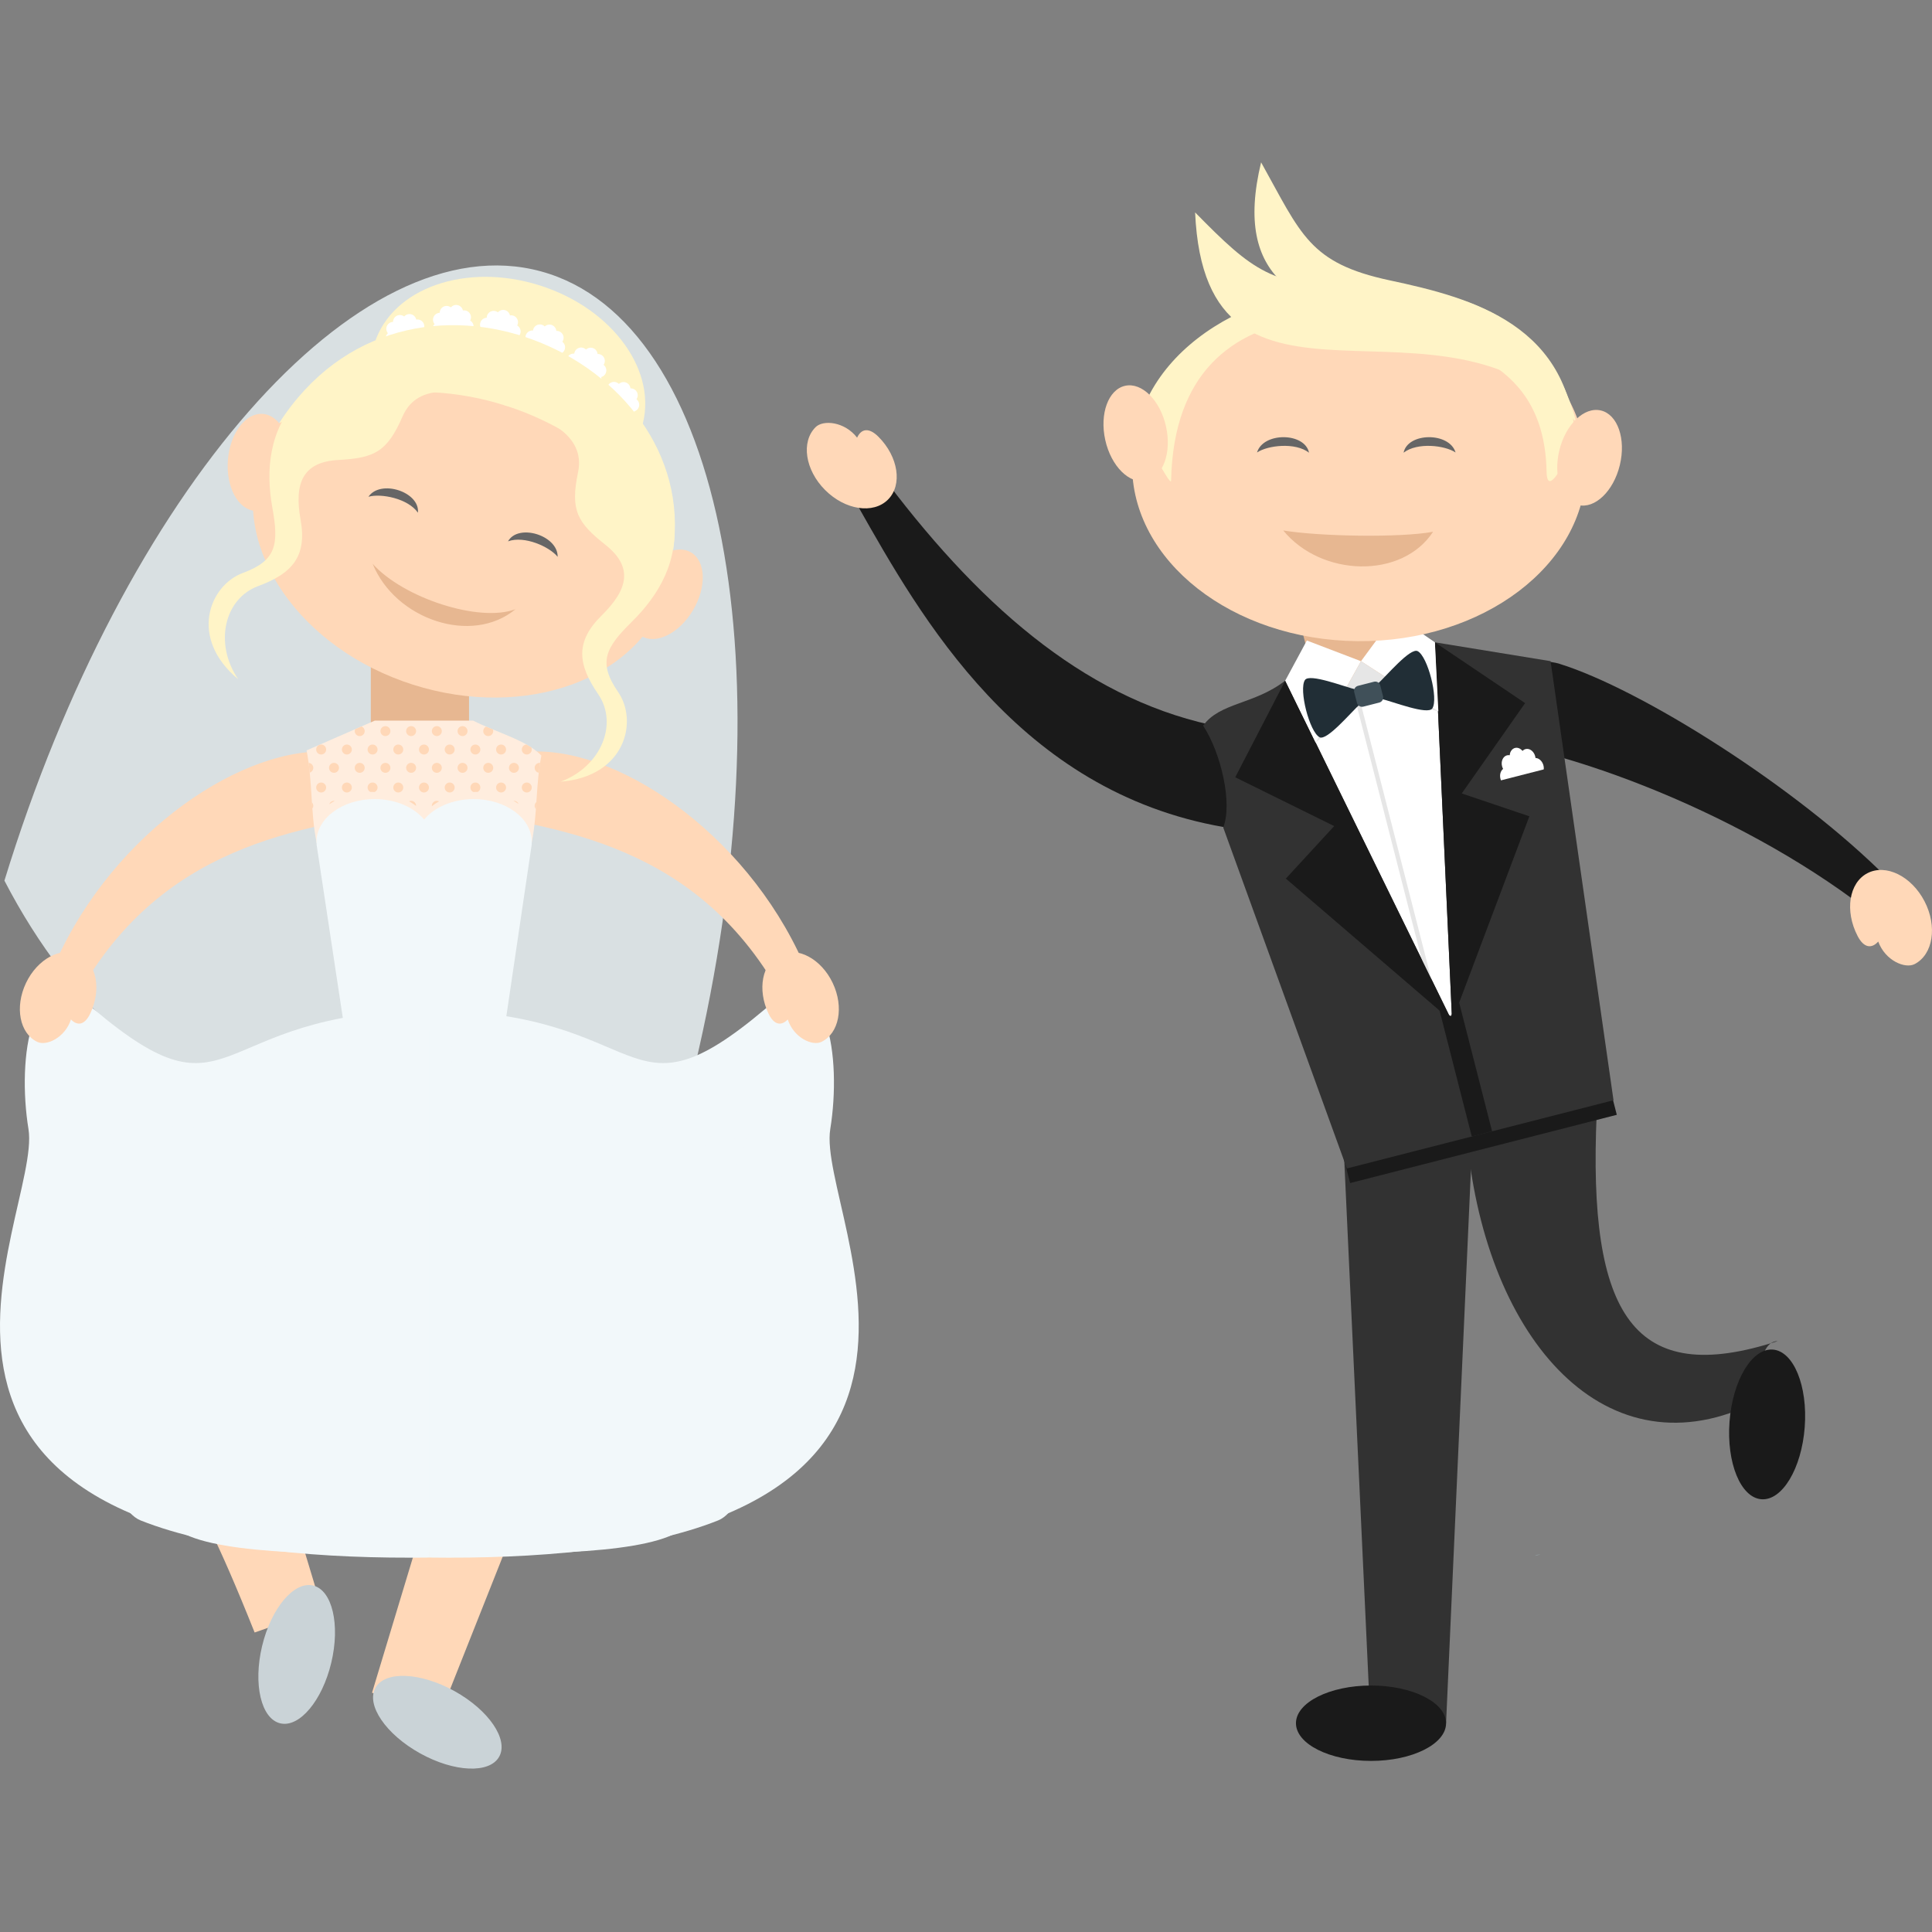 <?xml version="1.0" encoding="iso-8859-1"?>
<!-- Generator: Adobe Illustrator 18.0.0, SVG Export Plug-In . SVG Version: 6.00 Build 0)  -->
<!DOCTYPE svg PUBLIC "-//W3C//DTD SVG 1.1//EN" "http://www.w3.org/Graphics/SVG/1.1/DTD/svg11.dtd">
<svg version="1.1" id="Capa_1" xmlns="http://www.w3.org/2000/svg" xmlns:xlink="http://www.w3.org/1999/xlink" x="0px" y="0px"
	 viewBox="0 0 228.831 228.831" style="enable-background:new 0 0 228.831 228.831;" xml:space="preserve">
<rect x="0" y="0" width="228.831" height="228.831" fill="#808080" stroke="none"/>
<g>
	<g>
		<path style="fill:#9EAEB5;" d="M182.487,184.125c-0.131,0-0.248,0.008-0.35,0.023c-0.143,0.02-0.258,0.055-0.348,0.1l0.348-0.06
			L182.487,184.125z"/>
	</g>
	<g>
		<g>
			<g>
				<circle style="fill-rule:evenodd;clip-rule:evenodd;fill:#E6E6E6;" cx="163.983" cy="89.564" r="0.587"/>
				<circle style="fill-rule:evenodd;clip-rule:evenodd;fill:#E6E6E6;" cx="165.821" cy="96.75" r="0.587"/>
				<circle style="fill-rule:evenodd;clip-rule:evenodd;fill:#E6E6E6;" cx="167.66" cy="103.937" r="0.588"/>
				<circle style="fill-rule:evenodd;clip-rule:evenodd;fill:#E6E6E6;" cx="169.498" cy="111.124" r="0.588"/>
			</g>
			<path style="fill-rule:evenodd;clip-rule:evenodd;fill:#1A1A1A;" d="M144.814,86.14c-15.369-2.873-28.072-13.577-39.731-28.99
				l-3.487,2.756c7.503,13.262,19.064,33.85,43.396,38.061C150.103,98.849,143.032,90.456,144.814,86.14z"/>
			<path style="fill-rule:evenodd;clip-rule:evenodd;fill:#1A1A1A;" d="M170.81,87.125c12.592,0.471,34.797,8.705,50.119,20.481
				l2.635-3.581c-10.746-10.802-29.219-22.412-38.848-25.399C179.763,77.089,171.384,82.492,170.81,87.125z"/>
			<g>
				<path style="fill-rule:evenodd;clip-rule:evenodd;fill:#323232;" d="M205.722,167.069c-17.58,6.769-31.049-11.151-32.17-35.244
					c5.189,0,10.379,0,15.568,0c-1.082,24.093,4.42,32.553,21.443,27.016C207.579,158.841,208.708,167.069,205.722,167.069z"/>
				<path style="fill-rule:evenodd;clip-rule:evenodd;fill:#323232;" d="M162.321,204.102c-1.123-24.092-2.242-48.185-3.365-72.277
					c5.189,0,10.379,0,15.568,0c-1.082,24.093-2.166,48.186-3.248,72.277C168.292,204.102,165.306,204.102,162.321,204.102z"/>
			</g>
			
				<rect x="159.042" y="132.756" transform="matrix(-0.969 0.248 -0.248 -0.969 378.533 221.239)" style="fill-rule:evenodd;clip-rule:evenodd;fill:#1A1A1A;" width="32.597" height="3.379"/>
			<path style="fill-rule:evenodd;clip-rule:evenodd;fill:#323232;" d="M191.108,130.315l-7.453-52.006l-13.703-2.232L152.23,80.61
				c-3.648,2.847-7.768,2.584-9.729,5.341c2.129,3.216,3.502,9.251,2.381,12.06l14.646,40.384L191.108,130.315z"/>
			<g>
				<path style="fill-rule:evenodd;clip-rule:evenodd;fill:#FFFFFF;" d="M182.786,91.405c-0.022,0.061-0.047,0.115-0.076,0.167
					c0.113,0.111,0.211,0.255,0.281,0.423c0.232,0.566,0.062,1.206-0.381,1.43c-0.049,0.025-0.1,0.044-0.15,0.057
					c0.035,0.168,0.041,0.344,0.01,0.516c-0.107,0.578-0.59,0.89-1.078,0.697c-0.055-0.021-0.107-0.049-0.158-0.08
					c-0.059,0.145-0.146,0.271-0.266,0.367c-0.396,0.318-0.965,0.156-1.271-0.362c-0.033-0.058-0.063-0.118-0.088-0.179
					c-0.127,0.055-0.27,0.073-0.418,0.047c-0.5-0.09-0.889-0.65-0.869-1.252c0.002-0.066,0.01-0.132,0.02-0.193
					c-0.133-0.063-0.262-0.161-0.373-0.297c-0.369-0.455-0.396-1.151-0.061-1.555c0.037-0.045,0.078-0.085,0.121-0.119
					c-0.08-0.148-0.135-0.318-0.156-0.5c-0.066-0.607,0.281-1.114,0.777-1.131c0.055-0.002,0.109,0.003,0.164,0.013
					c0.012-0.167,0.057-0.328,0.137-0.47c0.266-0.477,0.826-0.557,1.25-0.179c0.047,0.042,0.09,0.089,0.129,0.138
					c0.1-0.105,0.223-0.184,0.365-0.22c0.477-0.122,0.986,0.263,1.139,0.858c0.018,0.066,0.029,0.133,0.035,0.198
					c0.141,0.004,0.283,0.047,0.422,0.134C182.753,90.202,182.976,90.87,182.786,91.405z"/>
				
					<rect x="177.596" y="91.725" transform="matrix(-0.969 0.248 -0.248 -0.969 379.167 139.411)" style="fill-rule:evenodd;clip-rule:evenodd;fill:#323232;" width="6.421" height="3.703"/>
			</g>
			<polygon style="fill-rule:evenodd;clip-rule:evenodd;fill:#FFFFFF;" points="152.23,80.61 171.991,120.973 169.952,76.077 			"/>
			
				<rect x="164.934" y="81.634" transform="matrix(-0.969 0.248 -0.248 -0.969 349.99 155.714)" style="fill-rule:evenodd;clip-rule:evenodd;fill:#E6E6E6;" width="0.52" height="36.504"/>
			<g>
				<polygon style="fill-rule:evenodd;clip-rule:evenodd;fill:#1A1A1A;" points="152.23,80.61 146.304,92.062 158.024,97.843 
					152.3,104.063 171.991,120.973 				"/>
				<polygon style="fill-rule:evenodd;clip-rule:evenodd;fill:#1A1A1A;" points="169.952,76.077 180.638,83.278 173.132,93.978 
					181.142,96.684 171.991,120.973 				"/>
			</g>
			<polygon style="fill-rule:evenodd;clip-rule:evenodd;fill:#1A1A1A;" points="174.321,134.61 176.726,133.995 172.827,118.755 
				171.829,120.342 170.48,119.59 			"/>
			
				<rect x="154.051" y="64.891" transform="matrix(-0.969 0.248 -0.248 -0.969 332.863 104.3)" style="fill-rule:evenodd;clip-rule:evenodd;fill:#E7B791;" width="11.632" height="16.416"/>
			<polygon style="fill-rule:evenodd;clip-rule:evenodd;fill:#FFFFFF;" points="152.23,80.61 154.788,75.866 161.2,78.315 
				155.833,87.965 			"/>
			<polygon style="fill-rule:evenodd;clip-rule:evenodd;fill:#FFFFFF;" points="169.952,76.077 165.235,72.834 161.2,78.315 
				170.362,84.248 			"/>
			<polygon style="fill-rule:evenodd;clip-rule:evenodd;fill:#E6E6E6;" points="155.833,87.965 162.194,82.2 170.362,84.248 
				161.2,78.315 			"/>
			<g>
				<g>
					<path style="fill-rule:evenodd;clip-rule:evenodd;fill:#212E36;" d="M163.101,81.074c1.111-1.009,3.943-4.405,4.814-3.948
						c1.197,0.628,2.482,5.652,1.734,6.779c-0.545,0.818-4.66-0.801-6.119-1.152C163.046,82.403,162.845,81.614,163.101,81.074z"/>
					<path style="fill-rule:evenodd;clip-rule:evenodd;fill:#212E36;" d="M160.681,81.693c-1.461-0.351-5.576-1.97-6.119-1.151
						c-0.75,1.126,0.535,6.15,1.734,6.779c0.869,0.456,3.701-2.94,4.814-3.949C161.366,82.833,161.163,82.044,160.681,81.693z"/>
				</g>
				<path style="fill-rule:evenodd;clip-rule:evenodd;fill:#405059;" d="M160.841,81.233l1.896-0.485
					c0.328-0.084,0.664,0.115,0.748,0.442l0.326,1.275c0.084,0.328-0.115,0.664-0.443,0.748l-1.897,0.484
					c-0.328,0.084-0.664-0.115-0.748-0.442l-0.326-1.275C160.314,81.653,160.513,81.317,160.841,81.233z"/>
			</g>
			<path style="fill-rule:evenodd;clip-rule:evenodd;fill:#1A1A1A;" d="M162.388,208.567c4.897,0,8.889-2.006,8.889-4.465
				c0-2.459-3.992-4.465-8.889-4.465c-4.896,0-8.891,2.006-8.891,4.465C153.497,206.561,157.491,208.567,162.388,208.567z"/>
			
				<ellipse transform="matrix(-0.997 -0.076 0.076 -0.997 405.115 352.822)" style="fill-rule:evenodd;clip-rule:evenodd;fill:#1A1A1A;" cx="209.262" cy="168.713" rx="4.465" ry="8.89"/>
			<path style="fill-rule:evenodd;clip-rule:evenodd;fill:#FFD8B8;" d="M220.019,110.863c0.75,1.446,1.67,1.514,2.443,0.658
				c0.83,2.267,3.189,3.252,4.314,2.668c2.188-1.136,2.711-4.468,1.168-7.441c-1.545-2.975-4.57-4.463-6.758-3.327
				C218.997,104.558,218.476,107.89,220.019,110.863z"/>
			<path style="fill-rule:evenodd;clip-rule:evenodd;fill:#FFD8B8;" d="M104.045,51.731c-1.152-1.153-2.049-0.941-2.528,0.107
				c-1.475-1.912-4.021-2.141-4.918-1.245c-1.744,1.742-1.24,5.076,1.127,7.446c2.368,2.371,5.701,2.881,7.445,1.139
				C106.916,57.435,106.412,54.101,104.045,51.731z"/>
			
				<ellipse transform="matrix(0.009 -1 1 0.009 104.327 215.649)" style="fill-rule:evenodd;clip-rule:evenodd;fill:#FFD8B8;" cx="160.932" cy="55.204" rx="20.727" ry="26.889"/>
			<path style="fill-rule:evenodd;clip-rule:evenodd;fill:#FFF4C7;" d="M178.243,40.501c-11.33-3.272-38.975-9.354-39.535,16.42
				c-0.021,0.998-3.51-6.348-4.211-5.539c2.422-12.248,17.682-19.001,30.59-17.104C169.851,34.979,174.196,36.272,178.243,40.501z"
				/>
			<path style="fill-rule:evenodd;clip-rule:evenodd;fill:#E7B791;" d="M169.737,62.985c-3.873,0.715-13.342,0.565-17.746-0.155
				C156.499,68.341,166.054,68.615,169.737,62.985z"/>
			<path style="fill-rule:evenodd;clip-rule:evenodd;fill:#FFF4C7;" d="M186.685,50.009c-15.809-17.877-43.881,3.445-45.133-24.852
				c6.836,6.96,9.258,8.914,19.023,8.711C167.595,33.722,182.874,34.778,186.685,50.009z"/>
			<path style="fill-rule:evenodd;clip-rule:evenodd;fill:#FFF4C7;" d="M186.655,53.225c-0.313-1.053-3.396,6.562-3.475,2.617
				c-0.521-25.936-40.656-8.201-33.812-36.615c4.756,8.517,5.668,11.94,15.25,13.982C174.38,35.29,186.36,38.473,186.655,53.225z"/>
			
				<ellipse transform="matrix(-0.217 -0.976 0.976 -0.217 113.635 193.718)" style="fill-rule:evenodd;clip-rule:evenodd;fill:#FFD8B8;" cx="134.498" cy="51.291" rx="5.761" ry="3.687"/>
			
				<ellipse transform="matrix(0.234 -0.972 0.972 0.234 91.544 224.571)" style="fill-rule:evenodd;clip-rule:evenodd;fill:#FFD8B8;" cx="188.303" cy="54.184" rx="5.761" ry="3.688"/>
			<g>
				<path style="fill-rule:evenodd;clip-rule:evenodd;fill:#666666;" d="M148.886,53.592c0.726-2.439,5.66-2.397,6.158,0.026
					C153.417,52.36,150.163,52.739,148.886,53.592z"/>
				<path style="fill-rule:evenodd;clip-rule:evenodd;fill:#666666;" d="M172.401,53.592c-0.727-2.439-5.66-2.397-6.158,0.026
					C167.87,52.36,171.124,52.739,172.401,53.592z"/>
			</g>
		</g>
		<g>
			<path style="fill-rule:evenodd;clip-rule:evenodd;fill:#FFD8B8;" d="M38.129,190.552c-7.184-23.596-4.018-14.788-11.202-38.384
				c-4.618,1.626-9.237,3.251-13.855,4.877c9.146,22.905,7.942,13.407,17.088,36.313C32.816,192.423,35.473,191.487,38.129,190.552z
				"/>
			<path style="fill-rule:evenodd;clip-rule:evenodd;fill:#FFD8B8;" d="M52.045,203.267c9.097-22.926,18.192-45.852,27.289-68.78
				c-4.624-1.608-9.248-3.217-13.872-4.826c-7.133,23.61-14.265,47.221-21.397,70.83C46.723,201.417,49.384,202.343,52.045,203.267z
				"/>
			<path style="fill-rule:evenodd;clip-rule:evenodd;fill:#D9E0E2;" d="M64.072,32.143c21.658,5.899,29.375,47.483,18.169,94.422
				c-14.531,9.132-30.715,12.55-46.163,8.342c-15.447-4.208-27.661-15.362-35.554-30.601C14.673,58.169,42.415,26.244,64.072,32.143
				z"/>
			<path style="fill-rule:evenodd;clip-rule:evenodd;fill:#FFD8B8;" d="M48.89,95.839c-13.397,2.148-30.045,4.143-40.001,22.641
				l-2.938-2.992c6.351-15.831,21.737-26.773,32.608-26.477C43.451,89.144,52.601,93.468,48.89,95.839z"/>
			<rect x="43.921" y="73.585" style="fill-rule:evenodd;clip-rule:evenodd;fill:#E7B791;" width="11.633" height="16.416"/>
			<path style="fill-rule:evenodd;clip-rule:evenodd;fill:#FFD8B8;" d="M52.819,95.839c13.396,2.149,30.046,4.143,40.001,22.641
				l2.938-2.992c-6.35-15.831-21.736-26.773-32.607-26.477C58.258,89.144,49.109,93.468,52.819,95.839z"/>
			<path style="fill-rule:evenodd;clip-rule:evenodd;fill:#FFEDDE;" d="M42.979,122.099c-1.512-7.528-3.982-14.852-5.493-22.379
				c-0.711-3.543-0.465-7.293-1.176-10.837l8.09-3.535h11.633c2.696,1.382,6.358,2.317,8.09,4.145
				c-0.674,3.369-0.455,6.855-1.134,10.228c-1.51,7.494-3.927,14.88-5.446,22.379H42.979z"/>
			
				<ellipse transform="matrix(0.486 -0.874 0.874 0.486 -151.747 150.025)" style="fill-rule:evenodd;clip-rule:evenodd;fill:#CAD3D7;" cx="51.757" cy="204.108" rx="4.212" ry="8.387"/>
			
				<ellipse transform="matrix(-0.973 -0.232 0.232 -0.973 23.783 394.805)" style="fill-rule:evenodd;clip-rule:evenodd;fill:#CAD3D7;" cx="35.064" cy="196.007" rx="4.213" ry="8.387"/>
			
				<ellipse transform="matrix(0.303 -0.953 0.953 0.303 -7.947 91.478)" style="fill-rule:evenodd;clip-rule:evenodd;fill:#FFF4C7;" cx="58.543" cy="51.17" rx="10.881" ry="19.509"/>
			
				<ellipse transform="matrix(0.303 -0.953 0.953 0.303 -1.581 89.18)" style="fill-rule:evenodd;clip-rule:evenodd;fill:#FFF4C7;" cx="60.156" cy="45.67" rx="12.464" ry="16.588"/>
			<g>
				<path style="fill-rule:evenodd;clip-rule:evenodd;fill:#FFFFFF;" d="M50.185,40.444c-0.043,0.026-0.088,0.049-0.133,0.067
					c0.043,0.12,0.059,0.25,0.04,0.384c-0.061,0.449-0.473,0.765-0.922,0.704c-0.05-0.006-0.099-0.018-0.145-0.032
					c-0.044,0.117-0.116,0.228-0.216,0.319c-0.335,0.306-0.854,0.281-1.159-0.054c-0.034-0.037-0.064-0.077-0.09-0.118
					c-0.11,0.063-0.236,0.101-0.371,0.106c-0.452,0.019-0.835-0.334-0.854-0.786c-0.002-0.05,0.001-0.1,0.007-0.149
					c-0.124-0.022-0.245-0.074-0.352-0.157c-0.359-0.276-0.426-0.791-0.148-1.15c0.03-0.04,0.064-0.076,0.101-0.108
					c-0.081-0.099-0.14-0.215-0.169-0.348c-0.097-0.442,0.183-0.88,0.625-0.977c0.05-0.011,0.1-0.017,0.149-0.019
					c0-0.126,0.03-0.255,0.093-0.374c0.21-0.401,0.706-0.557,1.108-0.347c0.044,0.023,0.086,0.051,0.125,0.08
					c0.082-0.096,0.188-0.175,0.312-0.226c0.419-0.172,0.898,0.027,1.071,0.447c0.018,0.047,0.034,0.094,0.044,0.142
					c0.125-0.021,0.256-0.014,0.385,0.027c0.432,0.137,0.671,0.598,0.533,1.029c-0.016,0.049-0.034,0.095-0.058,0.138
					c0.109,0.063,0.205,0.154,0.277,0.267C50.68,39.694,50.567,40.201,50.185,40.444z"/>
				<path style="fill-rule:evenodd;clip-rule:evenodd;fill:#FFFFFF;" d="M55.714,39.365c-0.042,0.026-0.087,0.05-0.132,0.067
					c0.042,0.12,0.058,0.25,0.04,0.385c-0.061,0.448-0.473,0.764-0.922,0.703c-0.05-0.006-0.099-0.018-0.144-0.032
					c-0.045,0.118-0.117,0.228-0.216,0.319c-0.335,0.306-0.854,0.281-1.159-0.053c-0.034-0.037-0.065-0.078-0.09-0.119
					c-0.11,0.063-0.236,0.1-0.371,0.106c-0.452,0.019-0.835-0.333-0.854-0.785c-0.002-0.051,0-0.1,0.007-0.148
					c-0.124-0.022-0.245-0.075-0.352-0.157c-0.358-0.276-0.426-0.792-0.149-1.15c0.031-0.04,0.065-0.077,0.101-0.109
					c-0.081-0.098-0.141-0.215-0.17-0.347c-0.096-0.442,0.184-0.88,0.626-0.978c0.05-0.01,0.099-0.017,0.147-0.018
					c0.001-0.127,0.031-0.255,0.094-0.375c0.21-0.401,0.706-0.557,1.107-0.346c0.044,0.023,0.086,0.05,0.125,0.08
					c0.082-0.096,0.188-0.176,0.312-0.227c0.419-0.173,0.898,0.027,1.071,0.446c0.02,0.047,0.033,0.095,0.044,0.142
					c0.124-0.021,0.256-0.014,0.385,0.027c0.432,0.138,0.671,0.598,0.533,1.03c-0.016,0.048-0.034,0.094-0.058,0.137
					c0.109,0.064,0.205,0.154,0.277,0.269C56.211,38.616,56.097,39.122,55.714,39.365z"/>
				<path style="fill-rule:evenodd;clip-rule:evenodd;fill:#FFFFFF;" d="M61.285,39.949c-0.043,0.026-0.087,0.05-0.133,0.067
					c0.043,0.12,0.059,0.25,0.041,0.385c-0.061,0.448-0.474,0.764-0.922,0.703c-0.051-0.006-0.099-0.018-0.146-0.032
					c-0.044,0.118-0.116,0.228-0.216,0.319c-0.335,0.306-0.853,0.281-1.159-0.053c-0.034-0.038-0.064-0.078-0.09-0.119
					c-0.11,0.063-0.235,0.101-0.371,0.107c-0.452,0.018-0.835-0.333-0.854-0.786c-0.002-0.05,0.001-0.1,0.007-0.147
					c-0.124-0.023-0.245-0.075-0.352-0.157c-0.358-0.277-0.426-0.792-0.148-1.15c0.03-0.041,0.064-0.077,0.101-0.109
					c-0.081-0.098-0.14-0.215-0.169-0.348c-0.097-0.442,0.183-0.879,0.625-0.977c0.05-0.011,0.1-0.017,0.148-0.019
					c0.001-0.126,0.03-0.254,0.093-0.374c0.21-0.401,0.706-0.557,1.108-0.346c0.044,0.022,0.087,0.049,0.125,0.08
					c0.082-0.097,0.187-0.176,0.311-0.227c0.42-0.173,0.898,0.027,1.071,0.446c0.02,0.047,0.034,0.095,0.044,0.142
					c0.125-0.021,0.256-0.014,0.385,0.027c0.432,0.137,0.671,0.599,0.533,1.03c-0.016,0.048-0.034,0.094-0.058,0.137
					c0.109,0.063,0.205,0.154,0.277,0.269C61.781,39.199,61.667,39.706,61.285,39.949z"/>
				<path style="fill-rule:evenodd;clip-rule:evenodd;fill:#FFFFFF;" d="M71.081,47.08c0.019,0.047,0.042,0.091,0.068,0.132
					c-0.103,0.073-0.191,0.171-0.254,0.291c-0.21,0.4-0.055,0.896,0.347,1.106c0.045,0.023,0.091,0.042,0.138,0.058
					c-0.033,0.121-0.037,0.253-0.009,0.385c0.098,0.442,0.535,0.723,0.978,0.625c0.049-0.01,0.097-0.025,0.142-0.044
					c0.054,0.114,0.135,0.218,0.242,0.3c0.358,0.276,0.873,0.211,1.149-0.148c0.031-0.04,0.058-0.082,0.08-0.126
					c0.114,0.054,0.243,0.081,0.378,0.075c0.453-0.02,0.805-0.4,0.786-0.854c-0.002-0.051-0.009-0.1-0.02-0.147
					c0.122-0.033,0.238-0.095,0.338-0.186c0.335-0.306,0.358-0.824,0.053-1.159c-0.034-0.037-0.07-0.07-0.109-0.1
					c0.072-0.104,0.121-0.227,0.14-0.36c0.059-0.448-0.256-0.861-0.704-0.922c-0.05-0.007-0.101-0.009-0.149-0.006
					c-0.012-0.126-0.052-0.251-0.124-0.365c-0.242-0.383-0.749-0.496-1.132-0.253c-0.043,0.026-0.082,0.057-0.118,0.09
					c-0.089-0.089-0.201-0.158-0.33-0.199c-0.432-0.138-0.893,0.101-1.029,0.533c-0.016,0.049-0.026,0.097-0.032,0.145
					c-0.126-0.011-0.256,0.008-0.381,0.06C71.107,46.182,70.908,46.661,71.081,47.08z"/>
				<path style="fill-rule:evenodd;clip-rule:evenodd;fill:#FFFFFF;" d="M67.186,43.009c0.02,0.047,0.042,0.091,0.068,0.132
					c-0.103,0.073-0.191,0.17-0.254,0.29c-0.21,0.401-0.055,0.897,0.347,1.107c0.045,0.023,0.091,0.042,0.138,0.057
					c-0.032,0.122-0.037,0.254-0.009,0.385c0.098,0.443,0.535,0.723,0.978,0.626c0.049-0.011,0.097-0.026,0.142-0.045
					c0.054,0.114,0.135,0.218,0.242,0.301c0.358,0.276,0.873,0.21,1.15-0.149c0.03-0.04,0.058-0.082,0.08-0.125
					c0.114,0.053,0.243,0.08,0.378,0.074c0.452-0.019,0.804-0.4,0.785-0.854c-0.002-0.05-0.009-0.1-0.02-0.147
					c0.122-0.032,0.238-0.095,0.338-0.186c0.335-0.306,0.358-0.824,0.054-1.159c-0.034-0.037-0.071-0.07-0.11-0.1
					c0.072-0.104,0.122-0.227,0.14-0.359c0.06-0.449-0.255-0.862-0.704-0.922c-0.051-0.008-0.1-0.009-0.148-0.007
					c-0.012-0.126-0.053-0.251-0.125-0.365c-0.242-0.382-0.749-0.496-1.132-0.253c-0.043,0.027-0.082,0.057-0.117,0.09
					c-0.09-0.089-0.202-0.158-0.33-0.199c-0.432-0.137-0.894,0.102-1.03,0.533c-0.015,0.049-0.026,0.097-0.032,0.146
					c-0.126-0.011-0.256,0.008-0.381,0.059C67.212,42.11,67.013,42.59,67.186,43.009z"/>
				<path style="fill-rule:evenodd;clip-rule:evenodd;fill:#FFFFFF;" d="M62.3,40.271c0.019,0.047,0.042,0.091,0.068,0.132
					c-0.103,0.073-0.191,0.17-0.254,0.29c-0.21,0.401-0.055,0.897,0.347,1.107c0.045,0.023,0.091,0.042,0.138,0.057
					c-0.033,0.122-0.037,0.254-0.008,0.386c0.097,0.442,0.534,0.723,0.977,0.625c0.049-0.011,0.097-0.025,0.142-0.045
					c0.054,0.115,0.135,0.219,0.242,0.301c0.358,0.276,0.874,0.21,1.15-0.148c0.03-0.04,0.058-0.082,0.079-0.126
					c0.115,0.053,0.244,0.081,0.379,0.075c0.452-0.02,0.805-0.401,0.785-0.854c-0.002-0.051-0.009-0.1-0.02-0.148
					c0.122-0.032,0.238-0.094,0.338-0.185c0.335-0.306,0.358-0.824,0.054-1.159c-0.034-0.037-0.071-0.07-0.11-0.101
					c0.072-0.104,0.121-0.226,0.14-0.359c0.06-0.449-0.255-0.862-0.704-0.922c-0.05-0.007-0.1-0.009-0.148-0.007
					c-0.012-0.125-0.053-0.25-0.125-0.364c-0.242-0.383-0.749-0.497-1.132-0.254c-0.042,0.027-0.082,0.058-0.118,0.091
					c-0.089-0.089-0.201-0.159-0.329-0.2c-0.433-0.137-0.894,0.103-1.03,0.534c-0.016,0.048-0.026,0.096-0.032,0.145
					c-0.126-0.011-0.256,0.008-0.381,0.06C62.328,39.374,62.128,39.852,62.3,40.271z"/>
			</g>
			
				<ellipse transform="matrix(0.303 -0.953 0.953 0.303 -21.277 95.794)" style="fill-rule:evenodd;clip-rule:evenodd;fill:#FFD8B8;" cx="54.831" cy="62.438" rx="19.555" ry="25.369"/>
			<path style="fill-rule:evenodd;clip-rule:evenodd;fill:#FFF4C7;" d="M33.06,50.12c23.231-10.59,42.429,3.713,46.666,15.052
				C82.992,42.283,48.114,26.722,33.06,50.12z"/>
			<path style="fill-rule:evenodd;clip-rule:evenodd;fill:#E7B791;" d="M61.055,72.156c-4.311,1.621-13.311-1.353-16.915-5.373
				C46.826,73.378,55.878,76.452,61.055,72.156z"/>
			<path style="fill-rule:evenodd;clip-rule:evenodd;fill:#F2F8FA;" d="M40.836,122.098l-3.263-21.567
				c-0.058-0.264-0.088-0.534-0.088-0.811c0-2.804,3.082-5.076,6.884-5.076c2.482,0,4.656,0.969,5.867,2.421
				c1.212-1.452,3.387-2.421,5.868-2.421c3.802,0,6.884,2.273,6.884,5.076c0,0.267-0.028,0.529-0.082,0.785l-3.19,21.593H40.836z"/>
			<g>
				<path style="fill-rule:evenodd;clip-rule:evenodd;fill:#F2F8FA;" d="M50.855,119.641c26.404,0.217,22.884,14.128,39.838-0.19
					c7.345-6.204,9.018,5.859,7.646,14.279c-1.71,10.492,24.791,51.141-47.483,50.716V119.641z"/>
				<path style="fill-rule:evenodd;clip-rule:evenodd;fill:#F2F8FA;" d="M50.855,119.653c10.729,0.518,16.299,14.258,20.85,9.559
					c5.527-5.709,2.437,17.84,21.239-7.476c4.981-6.707,5.851-0.225,3.997,7.996c-1.486,6.588-4.694,47.479-11.875,50.346
					c-8.792,3.509-21.777,4.571-34.211,4.398V119.653z"/>
				<path style="fill-rule:evenodd;clip-rule:evenodd;fill:#F2F8FA;" d="M50.855,119.68c8.928,1.122,12.967,26.021,17.771,17.827
					c7.03-11.989,0.063,19.418,24.234-12.766c1.305-1.737,4.078-8.657,2.575-0.438c-0.817,4.469-9.423,52.414-14.539,56.725
					c-3.436,2.894-17.063,3.336-30.042,2.723V119.68z"/>
				<path style="fill-rule:evenodd;clip-rule:evenodd;fill:#F2F8FA;" d="M50.855,119.655c8.81,0.473,5.561,11.119,9.147,20.648
					c2.526,6.713,7.593,8.309,10.311,3.977c3.477-5.538,6.44,15.763,21.098-18.914c2.777-6.57,5.235-6.894,4.57-5.062
					c-3.316,9.139-11.114,55.636-23.84,62.022c-1.898,0.952-11.911,1.134-21.287,0.623V119.655z"/>
				<path style="fill-rule:evenodd;clip-rule:evenodd;fill:#F2F8FA;" d="M50.855,119.678c4.49,0.616,1.557,8.252,3.144,18.912
					c2.194,14.751,9.636,20.813,15.02,12.11c2.668-4.311,8.893,12.91,19.808-16.711c-6.644,15.515-2.146,34.137-20.999,47.963
					c-1.187,0.869-9.786,1.143-16.973,0.581V119.678z"/>
			</g>
			
				<ellipse transform="matrix(0.08 -0.997 0.997 0.08 -26.377 80.947)" style="fill-rule:evenodd;clip-rule:evenodd;fill:#FFD8B8;" cx="30.652" cy="54.759" rx="5.761" ry="3.687"/>
			<path style="fill-rule:evenodd;clip-rule:evenodd;fill:#FFF4C7;" d="M28.21,80.449c-2.889-4.236-1.63-9.556,2.365-11.03
				c3.996-1.475,5.816-3.479,5.03-7.844c-0.785-4.365,0.252-6.86,4.466-7.095c4.213-0.233,5.765-0.899,7.604-5.145
				c1.84-4.245,7.037-3.138,11.888-1.397c-5.563-3.262-10.651-5.905-14.752-4.189c-4.101,1.716-5.904-0.386-9.438,3.408
				c-3.533,3.792-3.905,8.569-3.12,12.934c0.786,4.366,0.524,6.287-3.471,7.763C24.786,69.328,22.339,75.564,28.21,80.449z"/>
			
				<ellipse transform="matrix(0.51 -0.86 0.86 0.51 -21.857 102.376)" style="fill-rule:evenodd;clip-rule:evenodd;fill:#FFD8B8;" cx="78.927" cy="70.371" rx="5.761" ry="3.687"/>
			<g>
				<circle style="fill-rule:evenodd;clip-rule:evenodd;fill:#FFD8B8;" cx="44.128" cy="88.775" r="0.59"/>
				<circle style="fill-rule:evenodd;clip-rule:evenodd;fill:#FFD8B8;" cx="47.172" cy="88.775" r="0.59"/>
				<circle style="fill-rule:evenodd;clip-rule:evenodd;fill:#FFD8B8;" cx="50.216" cy="88.775" r="0.59"/>
				<circle style="fill-rule:evenodd;clip-rule:evenodd;fill:#FFD8B8;" cx="53.261" cy="88.775" r="0.59"/>
				<circle style="fill-rule:evenodd;clip-rule:evenodd;fill:#FFD8B8;" cx="56.305" cy="88.775" r="0.59"/>
				<circle style="fill-rule:evenodd;clip-rule:evenodd;fill:#FFD8B8;" cx="38.039" cy="88.775" r="0.59"/>
				<circle style="fill-rule:evenodd;clip-rule:evenodd;fill:#FFD8B8;" cx="41.084" cy="88.775" r="0.59"/>
				<circle style="fill-rule:evenodd;clip-rule:evenodd;fill:#FFD8B8;" cx="59.349" cy="88.775" r="0.59"/>
				<path style="fill-rule:evenodd;clip-rule:evenodd;fill:#FFD8B8;" d="M62.931,88.529c0.034,0.075,0.053,0.158,0.053,0.246
					c0,0.326-0.264,0.59-0.59,0.59c-0.326,0-0.59-0.264-0.59-0.59c0-0.315,0.247-0.573,0.558-0.59
					C62.559,88.297,62.749,88.411,62.931,88.529z"/>
				<circle style="fill-rule:evenodd;clip-rule:evenodd;fill:#FFD8B8;" cx="42.605" cy="90.945" r="0.59"/>
				<circle style="fill-rule:evenodd;clip-rule:evenodd;fill:#FFD8B8;" cx="45.65" cy="90.945" r="0.59"/>
				<circle style="fill-rule:evenodd;clip-rule:evenodd;fill:#FFD8B8;" cx="48.694" cy="90.945" r="0.59"/>
				<circle style="fill-rule:evenodd;clip-rule:evenodd;fill:#FFD8B8;" cx="51.739" cy="90.945" r="0.59"/>
				<circle style="fill-rule:evenodd;clip-rule:evenodd;fill:#FFD8B8;" cx="54.783" cy="90.945" r="0.59"/>
				<path style="fill-rule:evenodd;clip-rule:evenodd;fill:#FFD8B8;" d="M36.553,90.355c0.309,0.018,0.554,0.275,0.554,0.589
					c0,0.268-0.177,0.492-0.42,0.565C36.649,91.123,36.605,90.739,36.553,90.355z"/>
				<circle style="fill-rule:evenodd;clip-rule:evenodd;fill:#FFD8B8;" cx="39.561" cy="90.945" r="0.59"/>
				<circle style="fill-rule:evenodd;clip-rule:evenodd;fill:#FFD8B8;" cx="57.828" cy="90.945" r="0.59"/>
				<circle style="fill-rule:evenodd;clip-rule:evenodd;fill:#FFD8B8;" cx="60.872" cy="90.945" r="0.59"/>
				<path style="fill-rule:evenodd;clip-rule:evenodd;fill:#FFD8B8;" d="M63.917,90.354l0.052,0.002
					c-0.061,0.389-0.112,0.778-0.157,1.169c-0.275-0.05-0.485-0.29-0.485-0.581C63.326,90.618,63.59,90.354,63.917,90.354z"/>
				<path style="fill-rule:evenodd;clip-rule:evenodd;fill:#FFD8B8;" d="M42.814,86.042c0.223,0.084,0.382,0.3,0.382,0.553
					c0,0.325-0.265,0.59-0.591,0.59c-0.325,0-0.59-0.265-0.59-0.59c0-0.079,0.016-0.154,0.043-0.223L42.814,86.042z"/>
				<circle style="fill-rule:evenodd;clip-rule:evenodd;fill:#FFD8B8;" cx="45.65" cy="86.594" r="0.59"/>
				<circle style="fill-rule:evenodd;clip-rule:evenodd;fill:#FFD8B8;" cx="48.694" cy="86.594" r="0.59"/>
				<circle style="fill-rule:evenodd;clip-rule:evenodd;fill:#FFD8B8;" cx="51.739" cy="86.594" r="0.59"/>
				<circle style="fill-rule:evenodd;clip-rule:evenodd;fill:#FFD8B8;" cx="54.783" cy="86.594" r="0.59"/>
				<path style="fill-rule:evenodd;clip-rule:evenodd;fill:#FFD8B8;" d="M58.386,86.402c0.021,0.061,0.031,0.125,0.031,0.192
					c0,0.325-0.264,0.59-0.59,0.59c-0.326,0-0.591-0.265-0.591-0.59c0-0.234,0.137-0.437,0.335-0.533
					C57.84,86.177,58.113,86.29,58.386,86.402z"/>
				<path style="fill-rule:evenodd;clip-rule:evenodd;fill:#FFD8B8;" d="M44.128,92.683c0.326,0,0.591,0.265,0.591,0.591
					c0,0.231-0.135,0.434-0.33,0.529c-0.126-0.005-0.254-0.008-0.381-0.008l-0.152,0.002c-0.188-0.099-0.317-0.296-0.317-0.523
					C43.538,92.948,43.801,92.683,44.128,92.683z"/>
				<circle style="fill-rule:evenodd;clip-rule:evenodd;fill:#FFD8B8;" cx="47.172" cy="93.274" r="0.59"/>
				<circle style="fill-rule:evenodd;clip-rule:evenodd;fill:#FFD8B8;" cx="50.216" cy="93.274" r="0.59"/>
				<circle style="fill-rule:evenodd;clip-rule:evenodd;fill:#FFD8B8;" cx="53.261" cy="93.274" r="0.59"/>
				<path style="fill-rule:evenodd;clip-rule:evenodd;fill:#FFD8B8;" d="M56.305,92.683c0.326,0,0.59,0.265,0.59,0.591
					c0,0.227-0.128,0.424-0.317,0.523l-0.11-0.002c-0.141,0-0.281,0.004-0.419,0.01c-0.197-0.096-0.333-0.298-0.333-0.531
					C55.715,92.948,55.979,92.683,56.305,92.683z"/>
				<circle style="fill-rule:evenodd;clip-rule:evenodd;fill:#FFD8B8;" cx="38.039" cy="93.274" r="0.59"/>
				<circle style="fill-rule:evenodd;clip-rule:evenodd;fill:#FFD8B8;" cx="41.084" cy="93.274" r="0.59"/>
				<circle style="fill-rule:evenodd;clip-rule:evenodd;fill:#FFD8B8;" cx="59.349" cy="93.274" r="0.59"/>
				<circle style="fill-rule:evenodd;clip-rule:evenodd;fill:#FFD8B8;" cx="62.394" cy="93.274" r="0.59"/>
				<path style="fill-rule:evenodd;clip-rule:evenodd;fill:#FFD8B8;" d="M48.694,94.852c0.326,0,0.591,0.265,0.591,0.591v0.014
					c-0.259-0.199-0.538-0.384-0.835-0.551C48.524,94.872,48.607,94.852,48.694,94.852z"/>
				<path style="fill-rule:evenodd;clip-rule:evenodd;fill:#FFD8B8;" d="M51.739,94.852c0.096,0,0.187,0.023,0.267,0.064
					c-0.305,0.174-0.591,0.364-0.855,0.57l-0.002-0.044C51.148,95.117,51.413,94.852,51.739,94.852z"/>
				<path style="fill-rule:evenodd;clip-rule:evenodd;fill:#FFD8B8;" d="M36.945,95.037c0.101,0.106,0.162,0.249,0.162,0.406
					c0,0.128-0.041,0.246-0.109,0.343C36.979,95.536,36.961,95.287,36.945,95.037z"/>
				<path style="fill-rule:evenodd;clip-rule:evenodd;fill:#FFD8B8;" d="M39.561,94.852c0.029,0,0.058,0.003,0.087,0.007
					c-0.227,0.124-0.442,0.258-0.648,0.4C39.078,95.023,39.299,94.852,39.561,94.852z"/>
				<path style="fill-rule:evenodd;clip-rule:evenodd;fill:#FFD8B8;" d="M60.872,94.852c0.248,0,0.46,0.153,0.548,0.369
					c-0.191-0.13-0.392-0.252-0.601-0.366L60.872,94.852z"/>
				<path style="fill-rule:evenodd;clip-rule:evenodd;fill:#FFD8B8;" d="M63.472,95.832c-0.091-0.104-0.147-0.239-0.147-0.389
					c0-0.179,0.08-0.339,0.206-0.448C63.512,95.274,63.493,95.554,63.472,95.832z"/>
			</g>
			<path style="fill-rule:evenodd;clip-rule:evenodd;fill:#FFF4C7;" d="M66.41,92.582c4.805-1.793,6.846-6.863,4.434-10.374
				c-2.413-3.51-2.743-6.197,0.417-9.309c3.16-3.112,3.753-5.748,0.446-8.371c-3.306-2.622-4.188-4.061-3.241-8.589
				c0.946-4.528-3.937-6.623-8.903-8.001c6.427,0.546,12.108,1.323,14.467,5.091c2.358,3.768,5.045,3.093,5.741,8.229
				c0.698,5.137-1.755,9.253-4.915,12.364c-3.16,3.112-4.057,4.832-1.644,8.343C75.624,85.474,74.023,91.98,66.41,92.582z"/>
			<g>
				<path style="fill-rule:evenodd;clip-rule:evenodd;fill:#666666;" d="M43.638,58.837c1.432-2.105,6.12-0.572,5.861,1.889
					C48.33,59.034,45.115,58.41,43.638,58.837z"/>
				<path style="fill-rule:evenodd;clip-rule:evenodd;fill:#666666;" d="M66.05,65.954c0.046-2.545-4.668-3.997-5.877-1.838
					C62.105,63.41,65.091,64.755,66.05,65.954z"/>
			</g>
			<path style="fill-rule:evenodd;clip-rule:evenodd;fill:#FFD8B8;" d="M91.022,120.048c0.66,1.388,1.524,1.482,2.281,0.701
				c0.708,2.164,2.9,3.171,3.98,2.658c2.101-1,2.704-4.123,1.346-6.978c-1.356-2.854-4.16-4.358-6.261-3.36
				C90.267,114.069,89.665,117.193,91.022,120.048z"/>
			<g>
				<path style="fill-rule:evenodd;clip-rule:evenodd;fill:#F2F8FA;" d="M50.855,119.641c-26.405,0.217-22.885,14.128-39.838-0.19
					C3.672,113.247,2,125.31,3.372,133.73c1.71,10.492-24.791,51.141,47.483,50.716V119.641z"/>
				<path style="fill-rule:evenodd;clip-rule:evenodd;fill:#F2F8FA;" d="M50.855,119.653c-10.729,0.518-16.299,14.258-20.85,9.559
					c-5.528-5.709-2.437,17.84-21.24-7.476c-4.982-6.707-5.851-0.225-3.996,7.996c1.485,6.588,4.694,47.479,11.874,50.346
					c8.792,3.509,21.778,4.571,34.212,4.398V119.653z"/>
				<path style="fill-rule:evenodd;clip-rule:evenodd;fill:#F2F8FA;" d="M50.855,119.68c-8.928,1.122-12.967,26.021-17.771,17.827
					c-7.031-11.989-0.063,19.418-24.234-12.766c-1.305-1.737-4.079-8.657-2.576-0.438c0.817,4.469,9.423,52.414,14.54,56.725
					c3.436,2.894,17.063,3.336,30.042,2.723V119.68z"/>
				<path style="fill-rule:evenodd;clip-rule:evenodd;fill:#F2F8FA;" d="M50.855,119.655c-8.81,0.473-5.562,11.119-9.147,20.648
					c-2.526,6.713-7.593,8.309-10.313,3.977c-3.477-5.538-6.439,15.763-21.098-18.914c-2.777-6.57-5.235-6.894-4.569-5.062
					c3.315,9.139,11.113,55.636,23.84,62.022c1.898,0.952,11.91,1.134,21.287,0.623V119.655z"/>
				<path style="fill-rule:evenodd;clip-rule:evenodd;fill:#F2F8FA;" d="M50.855,119.678c-4.491,0.616-1.558,8.252-3.144,18.912
					c-2.195,14.751-9.636,20.813-15.021,12.11c-2.668-4.311-8.892,12.91-19.808-16.711c6.645,15.515,2.148,34.137,21,47.963
					c1.186,0.869,9.785,1.143,16.973,0.581V119.678z"/>
			</g>
			<path style="fill-rule:evenodd;clip-rule:evenodd;fill:#FFD8B8;" d="M10.688,120.048c-0.66,1.389-1.524,1.482-2.282,0.701
				c-0.708,2.165-2.9,3.172-3.981,2.658c-2.101-0.999-2.703-4.123-1.346-6.978c1.357-2.854,4.161-4.358,6.262-3.359
				C11.443,114.069,12.045,117.193,10.688,120.048z"/>
		</g>
	</g>
</g>
<g>
</g>
<g>
</g>
<g>
</g>
<g>
</g>
<g>
</g>
<g>
</g>
<g>
</g>
<g>
</g>
<g>
</g>
<g>
</g>
<g>
</g>
<g>
</g>
<g>
</g>
<g>
</g>
<g>
</g>
</svg>
